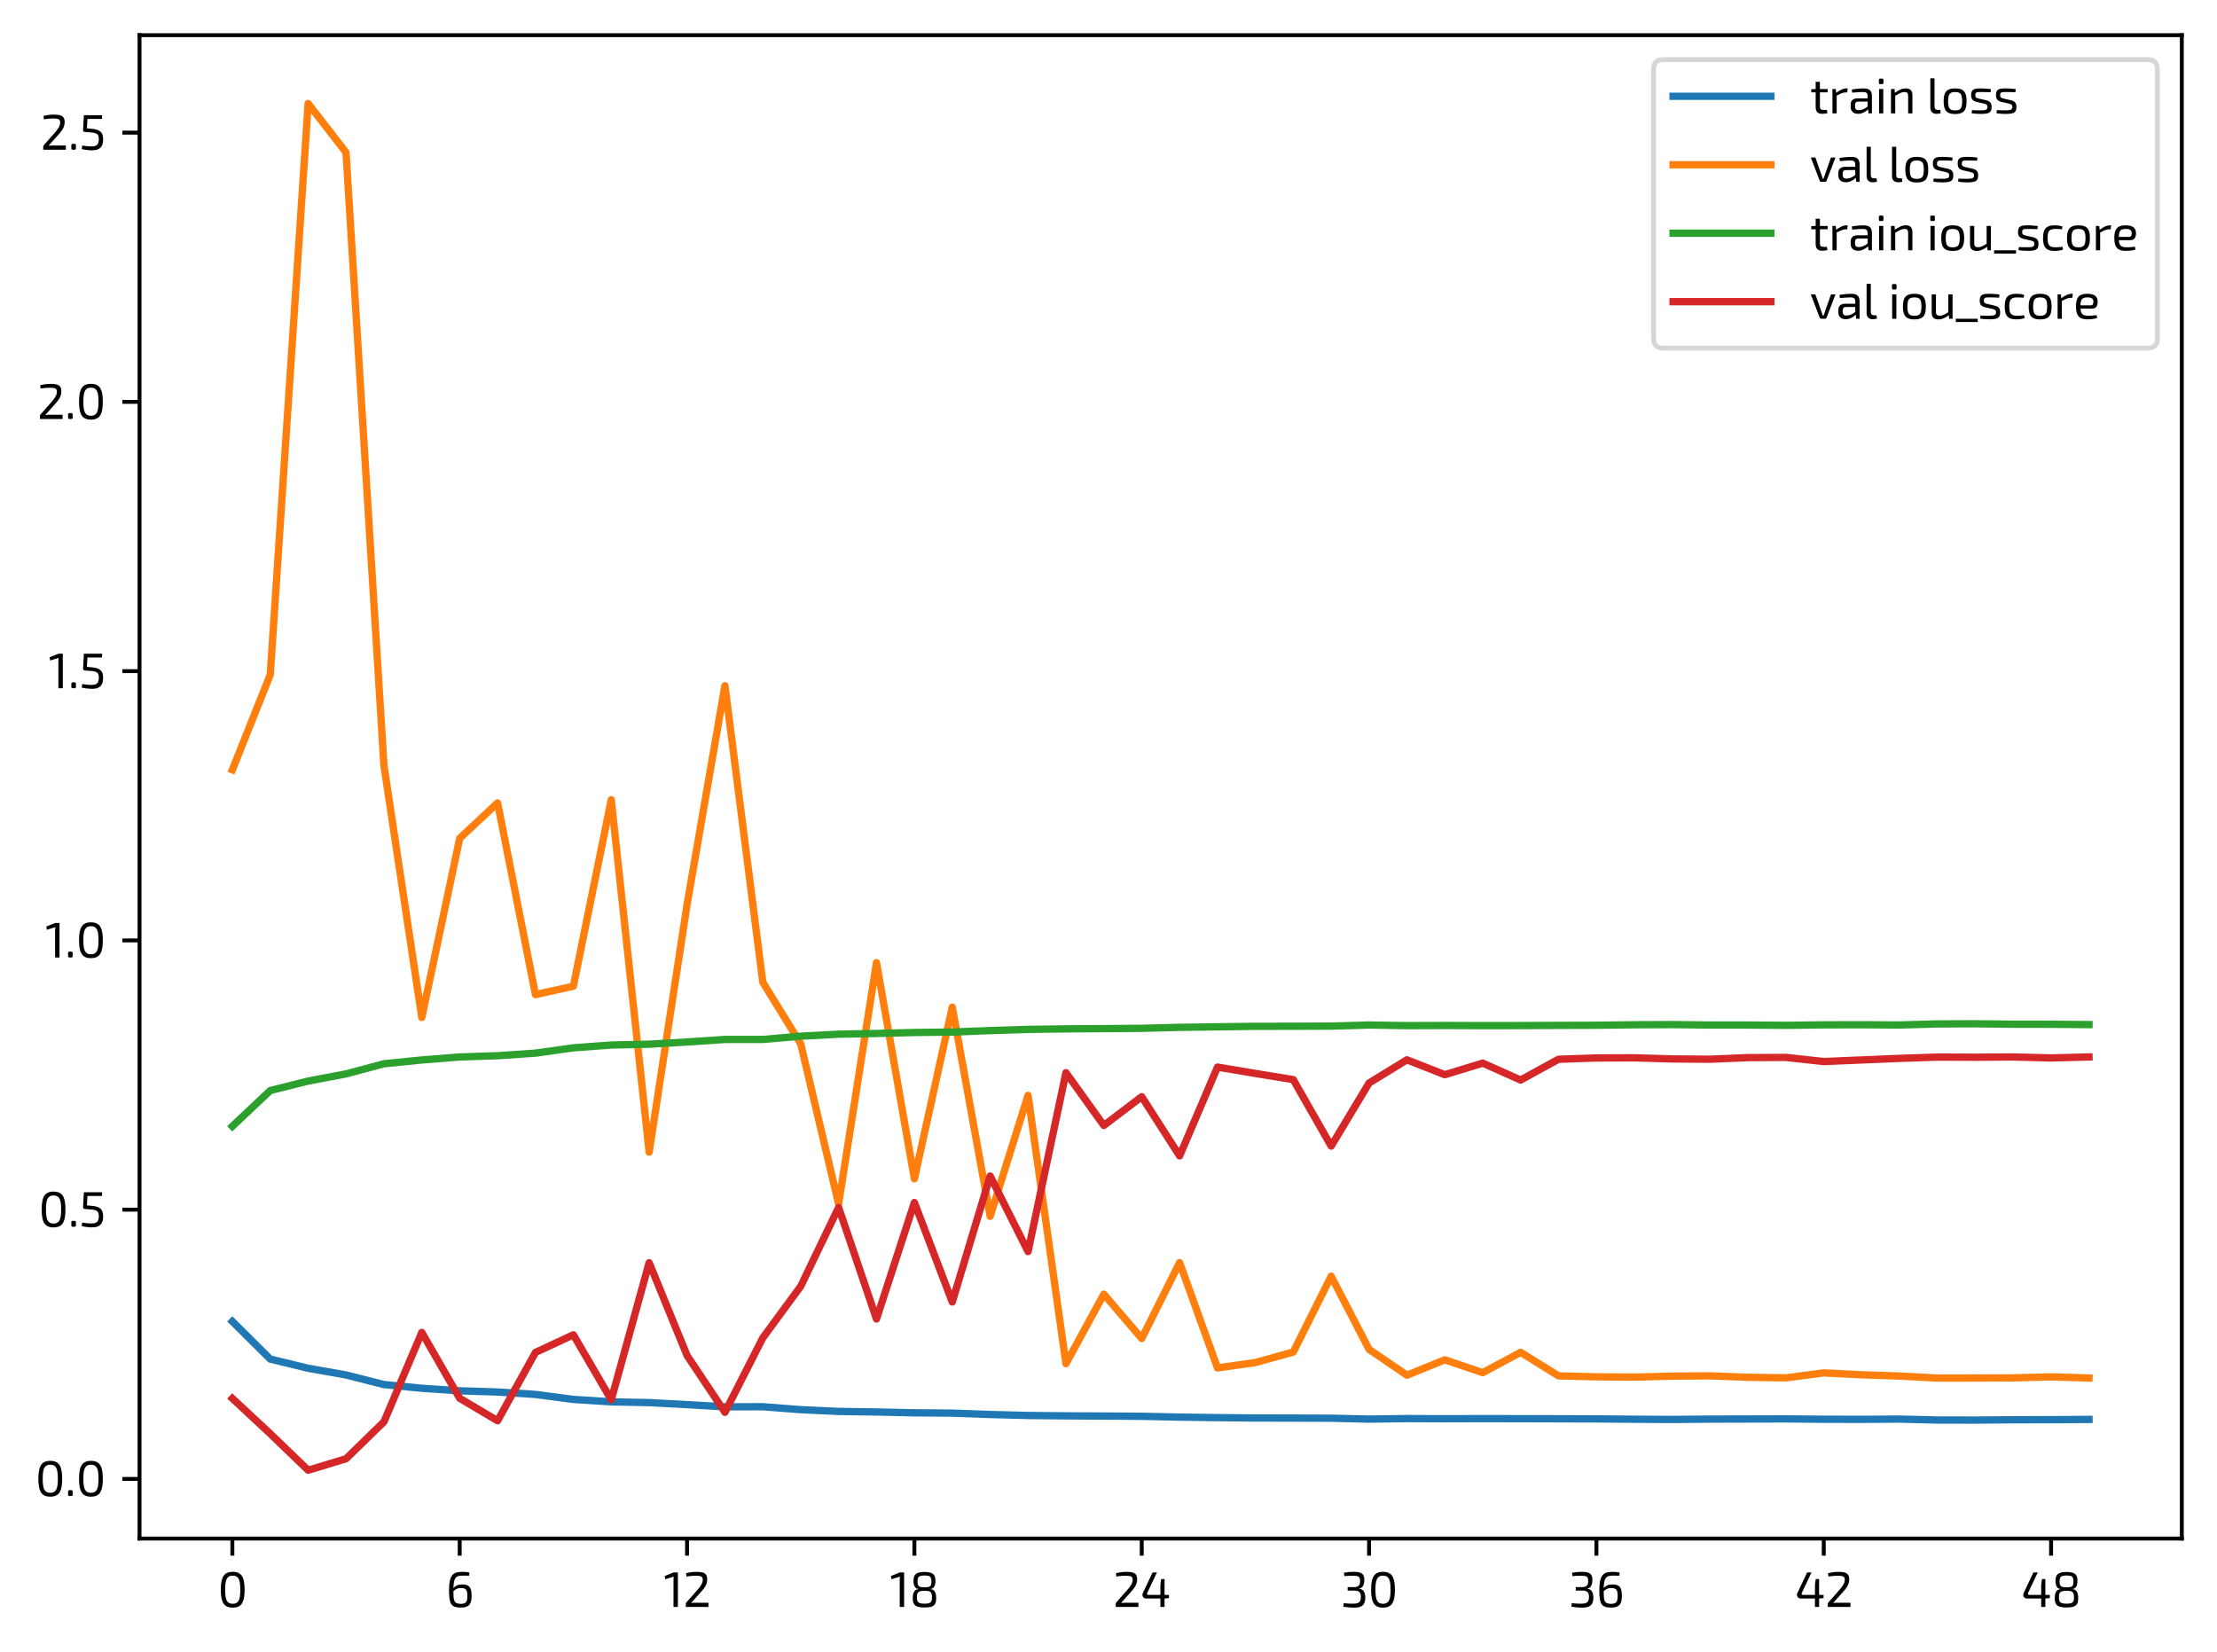 <?xml version="1.0" encoding="utf-8" standalone="no"?>
<!DOCTYPE svg PUBLIC "-//W3C//DTD SVG 1.1//EN"
  "http://www.w3.org/Graphics/SVG/1.1/DTD/svg11.dtd">
<svg xmlns:xlink="http://www.w3.org/1999/xlink" width="453.64pt" height="338.049pt" viewBox="0 0 453.64 338.049" xmlns="http://www.w3.org/2000/svg" version="1.1">
 <defs>
  <style type="text/css">*{stroke-linejoin: round; stroke-linecap: butt}</style>
 </defs>
 <g id="figure_1">
  <g id="patch_1">
   <path d="M 0 338.049 
L 453.64 338.049 
L 453.64 0 
L 0 0 
z
" style="fill: #ffffff"/>
  </g>
  <g id="axes_1">
   <g id="patch_2">
    <path d="M 28.55 314.84 
L 446.44 314.84 
L 446.44 7.2 
L 28.55 7.2 
z
" style="fill: #ffffff"/>
   </g>
   <g id="matplotlib.axis_1">
    <g id="xtick_1">
     <g id="line2d_1">
      <defs>
       <path id="mcfa2b061cb" d="M 0 0 
L 0 3.5 
" style="stroke: #000000; stroke-width: 0.8"/>
      </defs>
      <g>
       <use xlink:href="#mcfa2b061cb" x="47.545" y="314.84" style="stroke: #000000; stroke-width: 0.8"/>
      </g>
     </g>
     <g id="text_1">
      <!-- 0 -->
      <g transform="translate(44.53 328.84) scale(0.1 -0.1)">
       <defs>
        <path id="Exo2-Regular-30" d="M 1926 4499 
Q 2496 4499 2829 4262 
Q 3162 4026 3306 3520 
Q 3450 3014 3450 2208 
Q 3450 1402 3306 896 
Q 3162 390 2829 153 
Q 2496 -83 1926 -83 
Q 1363 -83 1030 153 
Q 698 390 554 896 
Q 410 1402 410 2208 
Q 410 3014 554 3520 
Q 698 4026 1030 4262 
Q 1363 4499 1926 4499 
z
M 1926 4006 
Q 1651 4006 1465 3907 
Q 1280 3808 1168 3597 
Q 1056 3386 1008 3043 
Q 960 2701 960 2208 
Q 960 1722 1008 1376 
Q 1056 1030 1168 819 
Q 1280 608 1465 509 
Q 1651 410 1926 410 
Q 2202 410 2390 509 
Q 2579 608 2691 819 
Q 2803 1030 2851 1376 
Q 2899 1722 2899 2208 
Q 2899 2701 2851 3043 
Q 2803 3386 2691 3597 
Q 2579 3808 2390 3907 
Q 2202 4006 1926 4006 
z
" transform="scale(0.016)"/>
       </defs>
       <use xlink:href="#Exo2-Regular-30"/>
      </g>
     </g>
    </g>
    <g id="xtick_2">
     <g id="line2d_2">
      <g>
       <use xlink:href="#mcfa2b061cb" x="94.063" y="314.84" style="stroke: #000000; stroke-width: 0.8"/>
      </g>
     </g>
     <g id="text_2">
      <!-- 6 -->
      <g transform="translate(91.203 328.84) scale(0.1 -0.1)">
       <defs>
        <path id="Exo2-Regular-36" d="M 2138 4493 
Q 2272 4493 2515 4480 
Q 2758 4467 3027 4397 
L 2976 3987 
Q 2835 4000 2716 4006 
Q 2598 4013 2464 4013 
Q 2330 4013 2138 4013 
Q 1811 4013 1587 3942 
Q 1363 3872 1228 3673 
Q 1094 3475 1036 3091 
Q 979 2707 979 2080 
Q 979 1600 1004 1273 
Q 1030 947 1123 758 
Q 1216 570 1405 486 
Q 1594 403 1920 403 
Q 2298 403 2480 521 
Q 2662 640 2716 870 
Q 2771 1101 2771 1427 
Q 2771 1792 2704 2009 
Q 2637 2227 2457 2326 
Q 2278 2426 1952 2426 
Q 1741 2426 1561 2374 
Q 1382 2323 1196 2192 
Q 1011 2061 768 1824 
L 742 2106 
Q 954 2406 1146 2576 
Q 1338 2746 1565 2813 
Q 1792 2880 2099 2880 
Q 2566 2880 2828 2739 
Q 3091 2598 3200 2281 
Q 3309 1965 3309 1427 
Q 3309 1088 3257 809 
Q 3206 531 3059 332 
Q 2912 134 2637 28 
Q 2362 -77 1914 -77 
Q 1446 -77 1152 28 
Q 858 134 701 384 
Q 544 634 483 1053 
Q 422 1472 422 2099 
Q 422 2880 528 3353 
Q 634 3827 845 4073 
Q 1056 4320 1379 4406 
Q 1702 4493 2138 4493 
z
" transform="scale(0.016)"/>
       </defs>
       <use xlink:href="#Exo2-Regular-36"/>
      </g>
     </g>
    </g>
    <g id="xtick_3">
     <g id="line2d_3">
      <g>
       <use xlink:href="#mcfa2b061cb" x="140.582" y="314.84" style="stroke: #000000; stroke-width: 0.8"/>
      </g>
     </g>
     <g id="text_3">
      <!-- 12 -->
      <g transform="translate(135.782 328.84) scale(0.1 -0.1)">
       <defs>
        <path id="Exo2-Regular-31" d="M 1830 4416 
L 1830 0 
L 1267 0 
L 1267 3501 
Q 1267 3597 1273 3693 
Q 1280 3789 1299 3885 
L 218 3546 
L 141 3962 
L 1267 4416 
L 1830 4416 
z
" transform="scale(0.016)"/>
        <path id="Exo2-Regular-32" d="M 1734 4493 
Q 2157 4493 2461 4422 
Q 2765 4352 2928 4147 
Q 3091 3942 3091 3539 
Q 3091 3264 3017 3021 
Q 2944 2778 2771 2518 
Q 2598 2259 2304 1933 
L 1037 518 
Q 1203 531 1392 537 
Q 1581 544 1754 544 
L 3251 544 
L 3251 0 
L 352 0 
L 352 352 
Q 352 422 371 483 
Q 390 544 435 595 
L 1715 2042 
Q 2138 2496 2336 2848 
Q 2534 3200 2522 3514 
Q 2515 3731 2416 3830 
Q 2317 3930 2134 3962 
Q 1952 3994 1696 3994 
Q 1491 3994 1305 3987 
Q 1120 3981 912 3958 
Q 704 3936 429 3891 
L 390 4326 
Q 691 4397 918 4432 
Q 1146 4467 1341 4480 
Q 1536 4493 1734 4493 
z
" transform="scale(0.016)"/>
       </defs>
       <use xlink:href="#Exo2-Regular-31"/>
       <use xlink:href="#Exo2-Regular-32" transform="translate(39.8 0)"/>
      </g>
     </g>
    </g>
    <g id="xtick_4">
     <g id="line2d_4">
      <g>
       <use xlink:href="#mcfa2b061cb" x="187.1" y="314.84" style="stroke: #000000; stroke-width: 0.8"/>
      </g>
     </g>
     <g id="text_4">
      <!-- 18 -->
      <g transform="translate(182.075 328.84) scale(0.1 -0.1)">
       <defs>
        <path id="Exo2-Regular-38" d="M 1946 4480 
Q 2368 4480 2640 4409 
Q 2912 4339 3069 4198 
Q 3226 4058 3286 3837 
Q 3347 3616 3347 3315 
Q 3347 3027 3283 2809 
Q 3219 2592 3081 2461 
Q 2944 2330 2720 2304 
L 2720 2278 
Q 3002 2253 3158 2102 
Q 3315 1952 3379 1699 
Q 3443 1446 3443 1101 
Q 3443 698 3321 438 
Q 3200 179 2877 57 
Q 2554 -64 1946 -64 
Q 1350 -64 1024 57 
Q 698 179 570 438 
Q 442 698 442 1101 
Q 442 1446 509 1699 
Q 576 1952 736 2102 
Q 896 2253 1171 2278 
L 1171 2304 
Q 947 2330 806 2461 
Q 666 2592 602 2809 
Q 538 3027 538 3315 
Q 538 3616 602 3837 
Q 666 4058 822 4198 
Q 979 4339 1251 4409 
Q 1523 4480 1946 4480 
z
M 1958 2067 
Q 1658 2067 1466 2028 
Q 1274 1990 1165 1897 
Q 1056 1805 1014 1638 
Q 973 1472 973 1216 
Q 973 922 1053 746 
Q 1133 570 1347 496 
Q 1562 422 1952 422 
Q 2342 422 2547 496 
Q 2752 570 2829 746 
Q 2906 922 2906 1216 
Q 2906 1478 2864 1644 
Q 2822 1811 2720 1904 
Q 2618 1997 2432 2032 
Q 2246 2067 1958 2067 
z
M 1952 4026 
Q 1587 4026 1395 3955 
Q 1203 3885 1129 3718 
Q 1056 3552 1056 3264 
Q 1056 2963 1129 2800 
Q 1203 2637 1398 2576 
Q 1594 2515 1958 2515 
Q 2330 2515 2518 2579 
Q 2707 2643 2771 2806 
Q 2835 2970 2835 3264 
Q 2835 3552 2768 3718 
Q 2701 3885 2509 3955 
Q 2317 4026 1952 4026 
z
" transform="scale(0.016)"/>
       </defs>
       <use xlink:href="#Exo2-Regular-31"/>
       <use xlink:href="#Exo2-Regular-38" transform="translate(39.8 0)"/>
      </g>
     </g>
    </g>
    <g id="xtick_5">
     <g id="line2d_5">
      <g>
       <use xlink:href="#mcfa2b061cb" x="233.618" y="314.84" style="stroke: #000000; stroke-width: 0.8"/>
      </g>
     </g>
     <g id="text_5">
      <!-- 24 -->
      <g transform="translate(227.733 328.84) scale(0.1 -0.1)">
       <defs>
        <path id="Exo2-Regular-34" d="M 2112 4416 
L 877 1805 
Q 819 1677 873 1609 
Q 928 1542 1037 1542 
L 3654 1542 
L 3654 1139 
L 3066 1082 
L 723 1082 
Q 544 1082 422 1184 
Q 301 1286 265 1446 
Q 230 1606 301 1766 
L 1555 4416 
L 2112 4416 
z
M 3085 3571 
L 3085 0 
L 2554 0 
L 2554 2842 
L 2650 3571 
L 3085 3571 
z
" transform="scale(0.016)"/>
       </defs>
       <use xlink:href="#Exo2-Regular-32"/>
       <use xlink:href="#Exo2-Regular-34" transform="translate(56.2 0)"/>
      </g>
     </g>
    </g>
    <g id="xtick_6">
     <g id="line2d_6">
      <g>
       <use xlink:href="#mcfa2b061cb" x="280.137" y="314.84" style="stroke: #000000; stroke-width: 0.8"/>
      </g>
     </g>
     <g id="text_6">
      <!-- 30 -->
      <g transform="translate(274.342 328.84) scale(0.1 -0.1)">
       <defs>
        <path id="Exo2-Regular-33" d="M 1651 4499 
Q 2138 4499 2435 4406 
Q 2733 4314 2873 4090 
Q 3014 3866 3014 3475 
Q 3014 3194 2956 2960 
Q 2899 2726 2761 2569 
Q 2624 2413 2368 2362 
L 2368 2336 
Q 2803 2266 2966 1974 
Q 3130 1683 3136 1229 
Q 3142 781 3008 489 
Q 2874 198 2566 57 
Q 2259 -83 1734 -83 
Q 1382 -83 1027 -48 
Q 672 -13 333 32 
L 371 486 
Q 589 467 790 451 
Q 992 435 1190 428 
Q 1389 422 1594 422 
Q 1952 422 2166 502 
Q 2381 582 2480 774 
Q 2579 966 2579 1286 
Q 2579 1530 2512 1712 
Q 2445 1894 2256 1996 
Q 2067 2099 1702 2099 
L 883 2099 
L 883 2541 
L 1702 2541 
Q 1965 2541 2121 2611 
Q 2278 2682 2355 2794 
Q 2432 2906 2454 3050 
Q 2477 3194 2477 3347 
Q 2470 3629 2387 3766 
Q 2304 3904 2109 3952 
Q 1914 4000 1574 4000 
Q 1261 4000 969 3984 
Q 678 3968 454 3949 
L 410 4384 
Q 736 4442 1040 4470 
Q 1344 4499 1651 4499 
z
" transform="scale(0.016)"/>
       </defs>
       <use xlink:href="#Exo2-Regular-33"/>
       <use xlink:href="#Exo2-Regular-30" transform="translate(55.6 0)"/>
      </g>
     </g>
    </g>
    <g id="xtick_7">
     <g id="line2d_7">
      <g>
       <use xlink:href="#mcfa2b061cb" x="326.655" y="314.84" style="stroke: #000000; stroke-width: 0.8"/>
      </g>
     </g>
     <g id="text_7">
      <!-- 36 -->
      <g transform="translate(321.015 328.84) scale(0.1 -0.1)">
       <use xlink:href="#Exo2-Regular-33"/>
       <use xlink:href="#Exo2-Regular-36" transform="translate(55.6 0)"/>
      </g>
     </g>
    </g>
    <g id="xtick_8">
     <g id="line2d_8">
      <g>
       <use xlink:href="#mcfa2b061cb" x="373.174" y="314.84" style="stroke: #000000; stroke-width: 0.8"/>
      </g>
     </g>
     <g id="text_8">
      <!-- 42 -->
      <g transform="translate(367.288 328.84) scale(0.1 -0.1)">
       <use xlink:href="#Exo2-Regular-34"/>
       <use xlink:href="#Exo2-Regular-32" transform="translate(61.5 0)"/>
      </g>
     </g>
    </g>
    <g id="xtick_9">
     <g id="line2d_9">
      <g>
       <use xlink:href="#mcfa2b061cb" x="419.692" y="314.84" style="stroke: #000000; stroke-width: 0.8"/>
      </g>
     </g>
     <g id="text_9">
      <!-- 48 -->
      <g transform="translate(413.582 328.84) scale(0.1 -0.1)">
       <use xlink:href="#Exo2-Regular-34"/>
       <use xlink:href="#Exo2-Regular-38" transform="translate(61.5 0)"/>
      </g>
     </g>
    </g>
   </g>
   <g id="matplotlib.axis_2">
    <g id="ytick_1">
     <g id="line2d_10">
      <defs>
       <path id="mca9ad03a55" d="M 0 0 
L -3.5 0 
" style="stroke: #000000; stroke-width: 0.8"/>
      </defs>
      <g>
       <use xlink:href="#mca9ad03a55" x="28.55" y="302.634" style="stroke: #000000; stroke-width: 0.8"/>
      </g>
     </g>
     <g id="text_10">
      <!-- 0.0 -->
      <g transform="translate(7.2 306.134) scale(0.1 -0.1)">
       <defs>
        <path id="Exo2-Regular-2e" d="M 819 755 
Q 934 755 979 710 
Q 1024 666 1024 550 
L 1024 205 
Q 1024 90 979 45 
Q 934 0 819 0 
L 640 0 
Q 531 0 483 45 
Q 435 90 435 205 
L 435 550 
Q 435 666 483 710 
Q 531 755 640 755 
L 819 755 
z
" transform="scale(0.016)"/>
       </defs>
       <use xlink:href="#Exo2-Regular-30"/>
       <use xlink:href="#Exo2-Regular-2e" transform="translate(60.3 0)"/>
       <use xlink:href="#Exo2-Regular-30" transform="translate(83.2 0)"/>
      </g>
     </g>
    </g>
    <g id="ytick_2">
     <g id="line2d_11">
      <g>
       <use xlink:href="#mca9ad03a55" x="28.55" y="247.536" style="stroke: #000000; stroke-width: 0.8"/>
      </g>
     </g>
     <g id="text_11">
      <!-- 0.5 -->
      <g transform="translate(7.87 251.036) scale(0.1 -0.1)">
       <defs>
        <path id="Exo2-Regular-35" d="M 2944 4416 
L 2918 3936 
L 1062 3936 
L 998 2733 
L 1472 2694 
Q 1907 2662 2211 2579 
Q 2515 2496 2707 2336 
Q 2899 2176 2985 1929 
Q 3072 1683 3072 1325 
Q 3072 1056 3017 806 
Q 2963 557 2812 358 
Q 2662 160 2380 41 
Q 2099 -77 1645 -77 
Q 1382 -77 1036 -38 
Q 691 0 333 83 
L 397 538 
Q 698 486 998 454 
Q 1299 422 1517 422 
Q 1939 422 2150 528 
Q 2362 634 2438 835 
Q 2515 1037 2522 1325 
Q 2528 1632 2448 1808 
Q 2368 1984 2192 2070 
Q 2016 2157 1725 2192 
Q 1434 2227 1011 2253 
L 717 2272 
Q 621 2285 560 2352 
Q 499 2419 506 2522 
L 608 4416 
L 2944 4416 
z
" transform="scale(0.016)"/>
       </defs>
       <use xlink:href="#Exo2-Regular-30"/>
       <use xlink:href="#Exo2-Regular-2e" transform="translate(60.3 0)"/>
       <use xlink:href="#Exo2-Regular-35" transform="translate(83.2 0)"/>
      </g>
     </g>
    </g>
    <g id="ytick_3">
     <g id="line2d_12">
      <g>
       <use xlink:href="#mca9ad03a55" x="28.55" y="192.437" style="stroke: #000000; stroke-width: 0.8"/>
      </g>
     </g>
     <g id="text_12">
      <!-- 1.0 -->
      <g transform="translate(9.25 195.937) scale(0.1 -0.1)">
       <use xlink:href="#Exo2-Regular-31"/>
       <use xlink:href="#Exo2-Regular-2e" transform="translate(39.8 0)"/>
       <use xlink:href="#Exo2-Regular-30" transform="translate(62.7 0)"/>
      </g>
     </g>
    </g>
    <g id="ytick_4">
     <g id="line2d_13">
      <g>
       <use xlink:href="#mca9ad03a55" x="28.55" y="137.338" style="stroke: #000000; stroke-width: 0.8"/>
      </g>
     </g>
     <g id="text_13">
      <!-- 1.5 -->
      <g transform="translate(9.92 140.838) scale(0.1 -0.1)">
       <use xlink:href="#Exo2-Regular-31"/>
       <use xlink:href="#Exo2-Regular-2e" transform="translate(39.8 0)"/>
       <use xlink:href="#Exo2-Regular-35" transform="translate(62.7 0)"/>
      </g>
     </g>
    </g>
    <g id="ytick_5">
     <g id="line2d_14">
      <g>
       <use xlink:href="#mca9ad03a55" x="28.55" y="82.239" style="stroke: #000000; stroke-width: 0.8"/>
      </g>
     </g>
     <g id="text_14">
      <!-- 2.0 -->
      <g transform="translate(7.609 85.739) scale(0.1 -0.1)">
       <use xlink:href="#Exo2-Regular-32"/>
       <use xlink:href="#Exo2-Regular-2e" transform="translate(56.2 0)"/>
       <use xlink:href="#Exo2-Regular-30" transform="translate(79.1 0)"/>
      </g>
     </g>
    </g>
    <g id="ytick_6">
     <g id="line2d_15">
      <g>
       <use xlink:href="#mca9ad03a55" x="28.55" y="27.14" style="stroke: #000000; stroke-width: 0.8"/>
      </g>
     </g>
     <g id="text_15">
      <!-- 2.5 -->
      <g transform="translate(8.28 30.64) scale(0.1 -0.1)">
       <use xlink:href="#Exo2-Regular-32"/>
       <use xlink:href="#Exo2-Regular-2e" transform="translate(56.2 0)"/>
       <use xlink:href="#Exo2-Regular-35" transform="translate(79.1 0)"/>
      </g>
     </g>
    </g>
   </g>
   <g id="line2d_16">
    <path d="M 47.545 270.411 
L 55.298 278.111 
L 63.051 279.992 
L 70.804 281.363 
L 78.557 283.327 
L 86.31 284.087 
L 94.063 284.606 
L 101.816 284.85 
L 109.569 285.348 
L 117.323 286.365 
L 125.076 286.864 
L 132.829 287.017 
L 140.582 287.427 
L 148.335 287.879 
L 156.088 287.863 
L 163.841 288.463 
L 171.594 288.822 
L 179.347 288.933 
L 187.1 289.107 
L 194.853 289.172 
L 202.606 289.453 
L 210.359 289.651 
L 218.112 289.733 
L 225.865 289.767 
L 233.618 289.822 
L 241.372 289.985 
L 249.125 290.091 
L 256.878 290.173 
L 264.631 290.184 
L 272.384 290.212 
L 280.137 290.394 
L 287.89 290.283 
L 295.643 290.316 
L 303.396 290.288 
L 311.149 290.306 
L 318.902 290.326 
L 326.655 290.351 
L 334.408 290.421 
L 342.161 290.466 
L 349.914 290.393 
L 357.667 290.373 
L 365.421 290.352 
L 373.174 290.423 
L 380.927 290.441 
L 388.68 290.39 
L 396.433 290.58 
L 404.186 290.595 
L 411.939 290.523 
L 419.692 290.511 
L 427.445 290.456 
" clip-path="url(#p56d219003d)" style="fill: none; stroke: #1f77b4; stroke-width: 1.5; stroke-linecap: square"/>
   </g>
   <g id="line2d_17">
    <path d="M 47.545 157.525 
L 55.298 138.072 
L 63.051 21.184 
L 70.804 31.194 
L 78.557 156.589 
L 86.31 208.207 
L 94.063 171.549 
L 101.816 164.301 
L 109.569 203.529 
L 117.323 201.811 
L 125.076 163.647 
L 132.829 235.768 
L 140.582 185.133 
L 148.335 140.327 
L 156.088 201.006 
L 163.841 213.588 
L 171.594 246.353 
L 179.347 196.983 
L 187.1 241.211 
L 194.853 206.092 
L 202.606 248.899 
L 210.359 224.148 
L 218.112 279.052 
L 225.865 264.832 
L 233.618 273.898 
L 241.372 258.374 
L 249.125 279.923 
L 256.878 278.824 
L 264.631 276.671 
L 272.384 261.156 
L 280.137 276.125 
L 287.89 281.409 
L 295.643 278.262 
L 303.396 280.89 
L 311.149 276.727 
L 318.902 281.545 
L 326.655 281.742 
L 334.408 281.807 
L 342.161 281.599 
L 349.914 281.546 
L 357.667 281.835 
L 365.421 281.957 
L 373.174 280.937 
L 380.927 281.328 
L 388.68 281.583 
L 396.433 282.001 
L 404.186 281.983 
L 411.939 281.96 
L 419.692 281.746 
L 427.445 281.989 
" clip-path="url(#p56d219003d)" style="fill: none; stroke: #ff7f0e; stroke-width: 1.5; stroke-linecap: square"/>
   </g>
   <g id="line2d_18">
    <path d="M 47.545 230.471 
L 55.298 223.161 
L 63.051 221.219 
L 70.804 219.753 
L 78.557 217.682 
L 86.31 216.902 
L 94.063 216.29 
L 101.816 216.034 
L 109.569 215.506 
L 117.323 214.417 
L 125.076 213.845 
L 132.829 213.676 
L 140.582 213.229 
L 148.335 212.704 
L 156.088 212.708 
L 163.841 212.038 
L 171.594 211.626 
L 179.347 211.48 
L 187.1 211.28 
L 194.853 211.19 
L 202.606 210.892 
L 210.359 210.647 
L 218.112 210.538 
L 225.865 210.49 
L 233.618 210.425 
L 241.372 210.227 
L 249.125 210.121 
L 256.878 210.017 
L 264.631 210.007 
L 272.384 209.974 
L 280.137 209.752 
L 287.89 209.875 
L 295.643 209.848 
L 303.396 209.876 
L 311.149 209.864 
L 318.902 209.824 
L 326.655 209.801 
L 334.408 209.7 
L 342.161 209.665 
L 349.914 209.755 
L 357.667 209.757 
L 365.421 209.818 
L 373.174 209.718 
L 380.927 209.696 
L 388.68 209.747 
L 396.433 209.528 
L 404.186 209.499 
L 411.939 209.589 
L 419.692 209.602 
L 427.445 209.663 
" clip-path="url(#p56d219003d)" style="fill: none; stroke: #2ca02c; stroke-width: 1.5; stroke-linecap: square"/>
   </g>
   <g id="line2d_19">
    <path d="M 47.545 286.159 
L 55.298 293.381 
L 63.051 300.856 
L 70.804 298.508 
L 78.557 290.954 
L 86.31 272.666 
L 94.063 286.134 
L 101.816 290.731 
L 109.569 276.751 
L 117.323 273.146 
L 125.076 286.445 
L 132.829 258.394 
L 140.582 277.372 
L 148.335 289.001 
L 156.088 273.767 
L 163.841 263.217 
L 171.594 247.086 
L 179.347 269.902 
L 187.1 246.077 
L 194.853 266.426 
L 202.606 240.653 
L 210.359 256.11 
L 218.112 219.496 
L 225.865 230.308 
L 233.618 224.415 
L 241.372 236.527 
L 249.125 218.359 
L 256.878 219.662 
L 264.631 220.926 
L 272.384 234.524 
L 280.137 221.622 
L 287.89 216.874 
L 295.643 219.918 
L 303.396 217.547 
L 311.149 221.008 
L 318.902 216.76 
L 326.655 216.491 
L 334.408 216.463 
L 342.161 216.691 
L 349.914 216.751 
L 357.667 216.422 
L 365.421 216.379 
L 373.174 217.227 
L 380.927 216.899 
L 388.68 216.577 
L 396.433 216.315 
L 404.186 216.343 
L 411.939 216.288 
L 419.692 216.489 
L 427.445 216.286 
" clip-path="url(#p56d219003d)" style="fill: none; stroke: #d62728; stroke-width: 1.5; stroke-linecap: square"/>
   </g>
   <g id="patch_3">
    <path d="M 28.55 314.84 
L 28.55 7.2 
" style="fill: none; stroke: #000000; stroke-width: 0.8; stroke-linejoin: miter; stroke-linecap: square"/>
   </g>
   <g id="patch_4">
    <path d="M 446.44 314.84 
L 446.44 7.2 
" style="fill: none; stroke: #000000; stroke-width: 0.8; stroke-linejoin: miter; stroke-linecap: square"/>
   </g>
   <g id="patch_5">
    <path d="M 28.55 314.84 
L 446.44 314.84 
" style="fill: none; stroke: #000000; stroke-width: 0.8; stroke-linejoin: miter; stroke-linecap: square"/>
   </g>
   <g id="patch_6">
    <path d="M 28.55 7.2 
L 446.44 7.2 
" style="fill: none; stroke: #000000; stroke-width: 0.8; stroke-linejoin: miter; stroke-linecap: square"/>
   </g>
   <g id="legend_1">
    <g id="patch_7">
     <path d="M 340.343 71.237 
L 439.44 71.237 
Q 441.44 71.237 441.44 69.237 
L 441.44 14.2 
Q 441.44 12.2 439.44 12.2 
L 340.343 12.2 
Q 338.343 12.2 338.343 14.2 
L 338.343 69.237 
Q 338.343 71.237 340.343 71.237 
z
" style="fill: #ffffff; opacity: 0.8; stroke: #cccccc; stroke-linejoin: miter"/>
    </g>
    <g id="line2d_20">
     <path d="M 342.343 19.7 
L 352.343 19.7 
L 362.343 19.7 
" style="fill: none; stroke: #1f77b4; stroke-width: 1.5; stroke-linecap: square"/>
    </g>
    <g id="text_16">
     <!-- train loss -->
     <g transform="translate(370.343 23.2) scale(0.1 -0.1)">
      <defs>
       <path id="Exo2-Regular-74" d="M 1280 4038 
L 1280 858 
Q 1280 634 1376 538 
Q 1472 442 1702 442 
L 2176 442 
L 2240 26 
Q 2138 0 2003 -19 
Q 1869 -38 1741 -48 
Q 1613 -58 1536 -58 
Q 1146 -58 941 160 
Q 736 378 736 787 
L 736 4038 
L 1280 4038 
z
M 2272 3117 
L 2272 2688 
L 173 2688 
L 173 3085 
L 787 3117 
L 2272 3117 
z
" transform="scale(0.016)"/>
       <path id="Exo2-Regular-72" d="M 922 3117 
L 992 2522 
L 1043 2426 
L 1043 0 
L 499 0 
L 499 3117 
L 922 3117 
z
M 2451 3194 
L 2387 2682 
L 2208 2682 
Q 1933 2682 1657 2570 
Q 1382 2458 986 2253 
L 941 2592 
Q 1286 2874 1635 3034 
Q 1984 3194 2310 3194 
L 2451 3194 
z
" transform="scale(0.016)"/>
       <path id="Exo2-Regular-61" d="M 1971 3194 
Q 2317 3194 2557 3101 
Q 2797 3008 2918 2790 
Q 3040 2573 3040 2195 
L 3040 0 
L 2611 0 
L 2528 678 
L 2490 749 
L 2490 2195 
Q 2490 2483 2358 2608 
Q 2227 2733 1856 2733 
Q 1613 2733 1245 2707 
Q 877 2682 518 2650 
L 467 3053 
Q 685 3091 944 3123 
Q 1203 3155 1472 3174 
Q 1741 3194 1971 3194 
z
M 2784 1920 
L 2778 1510 
L 1286 1504 
Q 1062 1498 972 1386 
Q 883 1274 883 1075 
L 883 877 
Q 883 634 998 522 
Q 1114 410 1370 410 
Q 1549 410 1776 477 
Q 2003 544 2233 685 
Q 2464 826 2656 1043 
L 2656 640 
Q 2586 550 2454 432 
Q 2323 314 2140 202 
Q 1958 90 1737 16 
Q 1517 -58 1261 -58 
Q 986 -58 774 41 
Q 563 141 444 336 
Q 326 531 326 813 
L 326 1152 
Q 326 1517 553 1718 
Q 781 1920 1190 1920 
L 2784 1920 
z
" transform="scale(0.016)"/>
       <path id="Exo2-Regular-69" d="M 1062 3117 
L 1062 0 
L 525 0 
L 525 3117 
L 1062 3117 
z
M 922 4442 
Q 1088 4442 1088 4275 
L 1088 3910 
Q 1088 3744 922 3744 
L 666 3744 
Q 499 3744 499 3910 
L 499 4275 
Q 499 4442 666 4442 
L 922 4442 
z
" transform="scale(0.016)"/>
       <path id="Exo2-Regular-6e" d="M 2394 3194 
Q 3238 3194 3238 2336 
L 3238 0 
L 2694 0 
L 2694 2182 
Q 2694 2496 2592 2614 
Q 2490 2733 2246 2733 
Q 1958 2733 1670 2592 
Q 1382 2451 986 2208 
L 960 2598 
Q 1325 2880 1683 3037 
Q 2042 3194 2394 3194 
z
M 960 3117 
L 1005 2522 
L 1043 2426 
L 1043 0 
L 499 0 
L 499 3117 
L 960 3117 
z
" transform="scale(0.016)"/>
       <path id="Exo2-Regular-20" transform="scale(0.016)"/>
       <path id="Exo2-Regular-6c" d="M 1043 4480 
L 1043 858 
Q 1043 653 1155 547 
Q 1267 442 1472 442 
L 1773 442 
L 1837 26 
Q 1779 0 1673 -19 
Q 1568 -38 1456 -48 
Q 1344 -58 1267 -58 
Q 922 -58 714 147 
Q 506 352 506 736 
L 506 4480 
L 1043 4480 
z
" transform="scale(0.016)"/>
       <path id="Exo2-Regular-6f" d="M 1818 3194 
Q 2355 3194 2678 3034 
Q 3002 2874 3142 2512 
Q 3283 2150 3283 1555 
Q 3283 960 3142 598 
Q 3002 237 2678 77 
Q 2355 -83 1818 -83 
Q 1286 -83 963 77 
Q 640 237 496 598 
Q 352 960 352 1555 
Q 352 2150 496 2512 
Q 640 2874 963 3034 
Q 1286 3194 1818 3194 
z
M 1818 2733 
Q 1478 2733 1283 2627 
Q 1088 2522 1005 2266 
Q 922 2010 922 1555 
Q 922 1101 1005 845 
Q 1088 589 1283 483 
Q 1478 378 1818 378 
Q 2157 378 2355 483 
Q 2554 589 2637 845 
Q 2720 1101 2720 1555 
Q 2720 2010 2637 2266 
Q 2554 2522 2355 2627 
Q 2157 2733 1818 2733 
z
" transform="scale(0.016)"/>
       <path id="Exo2-Regular-73" d="M 1536 3194 
Q 1741 3194 1971 3181 
Q 2202 3168 2429 3149 
Q 2656 3130 2848 3098 
L 2803 2701 
Q 2509 2714 2211 2723 
Q 1914 2733 1619 2733 
Q 1331 2739 1164 2720 
Q 998 2701 924 2617 
Q 851 2534 851 2336 
Q 851 2093 966 2016 
Q 1082 1939 1306 1888 
L 2214 1683 
Q 2586 1594 2762 1408 
Q 2938 1222 2938 826 
Q 2938 442 2794 250 
Q 2650 58 2355 -6 
Q 2061 -70 1606 -70 
Q 1440 -70 1110 -57 
Q 781 -45 384 19 
L 422 416 
Q 576 410 749 400 
Q 922 390 1110 390 
Q 1299 390 1498 390 
Q 1850 390 2048 422 
Q 2246 454 2329 547 
Q 2413 640 2413 826 
Q 2413 1056 2278 1133 
Q 2144 1210 1920 1261 
L 1024 1466 
Q 768 1530 614 1635 
Q 461 1741 390 1910 
Q 320 2080 320 2336 
Q 320 2701 448 2886 
Q 576 3072 845 3136 
Q 1114 3200 1536 3194 
z
" transform="scale(0.016)"/>
      </defs>
      <use xlink:href="#Exo2-Regular-74"/>
      <use xlink:href="#Exo2-Regular-72" transform="translate(38.1 0)"/>
      <use xlink:href="#Exo2-Regular-61" transform="translate(78.2 0)"/>
      <use xlink:href="#Exo2-Regular-69" transform="translate(133.1 0)"/>
      <use xlink:href="#Exo2-Regular-6e" transform="translate(157.9 0)"/>
      <use xlink:href="#Exo2-Regular-20" transform="translate(216 0)"/>
      <use xlink:href="#Exo2-Regular-6c" transform="translate(238.3 0)"/>
      <use xlink:href="#Exo2-Regular-6f" transform="translate(268 0)"/>
      <use xlink:href="#Exo2-Regular-73" transform="translate(324.8 0)"/>
      <use xlink:href="#Exo2-Regular-73" transform="translate(375.6 0)"/>
     </g>
    </g>
    <g id="line2d_21">
     <path d="M 342.343 33.709 
L 352.343 33.709 
L 362.343 33.709 
" style="fill: none; stroke: #ff7f0e; stroke-width: 1.5; stroke-linecap: square"/>
    </g>
    <g id="text_17">
     <!-- val loss -->
     <g transform="translate(370.343 37.209) scale(0.1 -0.1)">
      <defs>
       <path id="Exo2-Regular-76" d="M 3270 3117 
L 2131 134 
Q 2106 70 2058 35 
Q 2010 0 1939 0 
L 1446 0 
Q 1382 0 1331 35 
Q 1280 70 1254 134 
L 115 3117 
L 698 3117 
L 1466 934 
Q 1517 800 1561 659 
Q 1606 518 1651 390 
L 1734 390 
Q 1786 525 1834 662 
Q 1882 800 1926 934 
L 2694 3117 
L 3270 3117 
z
" transform="scale(0.016)"/>
      </defs>
      <use xlink:href="#Exo2-Regular-76"/>
      <use xlink:href="#Exo2-Regular-61" transform="translate(53 0)"/>
      <use xlink:href="#Exo2-Regular-6c" transform="translate(107.9 0)"/>
      <use xlink:href="#Exo2-Regular-20" transform="translate(137.6 0)"/>
      <use xlink:href="#Exo2-Regular-6c" transform="translate(159.9 0)"/>
      <use xlink:href="#Exo2-Regular-6f" transform="translate(189.6 0)"/>
      <use xlink:href="#Exo2-Regular-73" transform="translate(246.4 0)"/>
      <use xlink:href="#Exo2-Regular-73" transform="translate(297.2 0)"/>
     </g>
    </g>
    <g id="line2d_22">
     <path d="M 342.343 47.719 
L 352.343 47.719 
L 362.343 47.719 
" style="fill: none; stroke: #2ca02c; stroke-width: 1.5; stroke-linecap: square"/>
    </g>
    <g id="text_18">
     <!-- train iou_score -->
     <g transform="translate(370.343 51.219) scale(0.1 -0.1)">
      <defs>
       <path id="Exo2-Regular-75" d="M 1024 3117 
L 1024 928 
Q 1018 634 1133 512 
Q 1248 390 1517 390 
Q 1779 390 2038 515 
Q 2298 640 2662 877 
L 2733 499 
Q 2368 211 2025 64 
Q 1683 -83 1331 -83 
Q 480 -83 480 774 
L 480 3117 
L 1024 3117 
z
M 3149 3117 
L 3149 0 
L 2714 0 
L 2662 589 
L 2605 685 
L 2605 3117 
L 3149 3117 
z
" transform="scale(0.016)"/>
       <path id="Exo2-Regular-5f" d="M 2803 0 
L 2803 -416 
L 0 -416 
L 0 0 
L 2803 0 
z
" transform="scale(0.016)"/>
       <path id="Exo2-Regular-63" d="M 1830 3194 
Q 1971 3194 2144 3181 
Q 2317 3168 2499 3136 
Q 2682 3104 2835 3046 
L 2765 2694 
Q 2554 2714 2320 2723 
Q 2086 2733 1920 2733 
Q 1549 2733 1331 2630 
Q 1114 2528 1018 2272 
Q 922 2016 922 1562 
Q 922 1107 1018 848 
Q 1114 589 1331 486 
Q 1549 384 1920 384 
Q 2016 384 2169 390 
Q 2323 397 2499 409 
Q 2675 422 2835 448 
L 2893 83 
Q 2656 0 2377 -38 
Q 2099 -77 1824 -77 
Q 1286 -77 960 83 
Q 634 243 490 601 
Q 346 960 346 1562 
Q 346 2163 493 2521 
Q 640 2880 966 3037 
Q 1293 3194 1830 3194 
z
" transform="scale(0.016)"/>
       <path id="Exo2-Regular-65" d="M 1779 3194 
Q 2483 3194 2800 2938 
Q 3117 2682 3117 2176 
Q 3123 1760 2944 1526 
Q 2765 1293 2374 1293 
L 557 1293 
L 557 1715 
L 2234 1715 
Q 2445 1715 2509 1859 
Q 2573 2003 2573 2176 
Q 2566 2477 2393 2605 
Q 2221 2733 1805 2733 
Q 1466 2733 1270 2633 
Q 1075 2534 995 2288 
Q 915 2042 915 1600 
Q 915 1101 1014 838 
Q 1114 576 1331 480 
Q 1549 384 1907 384 
Q 2157 384 2454 406 
Q 2752 429 2989 461 
L 3046 96 
Q 2899 38 2684 0 
Q 2470 -38 2243 -57 
Q 2016 -77 1837 -77 
Q 1299 -77 972 86 
Q 646 250 496 611 
Q 346 973 346 1568 
Q 346 2182 496 2537 
Q 646 2893 963 3043 
Q 1280 3194 1779 3194 
z
" transform="scale(0.016)"/>
      </defs>
      <use xlink:href="#Exo2-Regular-74"/>
      <use xlink:href="#Exo2-Regular-72" transform="translate(38.1 0)"/>
      <use xlink:href="#Exo2-Regular-61" transform="translate(78.2 0)"/>
      <use xlink:href="#Exo2-Regular-69" transform="translate(133.1 0)"/>
      <use xlink:href="#Exo2-Regular-6e" transform="translate(157.9 0)"/>
      <use xlink:href="#Exo2-Regular-20" transform="translate(216 0)"/>
      <use xlink:href="#Exo2-Regular-69" transform="translate(238.3 0)"/>
      <use xlink:href="#Exo2-Regular-6f" transform="translate(263.1 0)"/>
      <use xlink:href="#Exo2-Regular-75" transform="translate(319.9 0)"/>
      <use xlink:href="#Exo2-Regular-5f" transform="translate(376.9 0)"/>
      <use xlink:href="#Exo2-Regular-73" transform="translate(420.7 0)"/>
      <use xlink:href="#Exo2-Regular-63" transform="translate(471.5 0)"/>
      <use xlink:href="#Exo2-Regular-6f" transform="translate(520.4 0)"/>
      <use xlink:href="#Exo2-Regular-72" transform="translate(577.2 0)"/>
      <use xlink:href="#Exo2-Regular-65" transform="translate(617.3 0)"/>
     </g>
    </g>
    <g id="line2d_23">
     <path d="M 342.343 61.728 
L 352.343 61.728 
L 362.343 61.728 
" style="fill: none; stroke: #d62728; stroke-width: 1.5; stroke-linecap: square"/>
    </g>
    <g id="text_19">
     <!-- val iou_score -->
     <g transform="translate(370.343 65.228) scale(0.1 -0.1)">
      <use xlink:href="#Exo2-Regular-76"/>
      <use xlink:href="#Exo2-Regular-61" transform="translate(53 0)"/>
      <use xlink:href="#Exo2-Regular-6c" transform="translate(107.9 0)"/>
      <use xlink:href="#Exo2-Regular-20" transform="translate(137.6 0)"/>
      <use xlink:href="#Exo2-Regular-69" transform="translate(159.9 0)"/>
      <use xlink:href="#Exo2-Regular-6f" transform="translate(184.7 0)"/>
      <use xlink:href="#Exo2-Regular-75" transform="translate(241.5 0)"/>
      <use xlink:href="#Exo2-Regular-5f" transform="translate(298.5 0)"/>
      <use xlink:href="#Exo2-Regular-73" transform="translate(342.3 0)"/>
      <use xlink:href="#Exo2-Regular-63" transform="translate(393.1 0)"/>
      <use xlink:href="#Exo2-Regular-6f" transform="translate(442 0)"/>
      <use xlink:href="#Exo2-Regular-72" transform="translate(498.8 0)"/>
      <use xlink:href="#Exo2-Regular-65" transform="translate(538.9 0)"/>
     </g>
    </g>
   </g>
  </g>
 </g>
 <defs>
  <clipPath id="p56d219003d">
   <rect x="28.55" y="7.2" width="417.89" height="307.64"/>
  </clipPath>
 </defs>
</svg>
